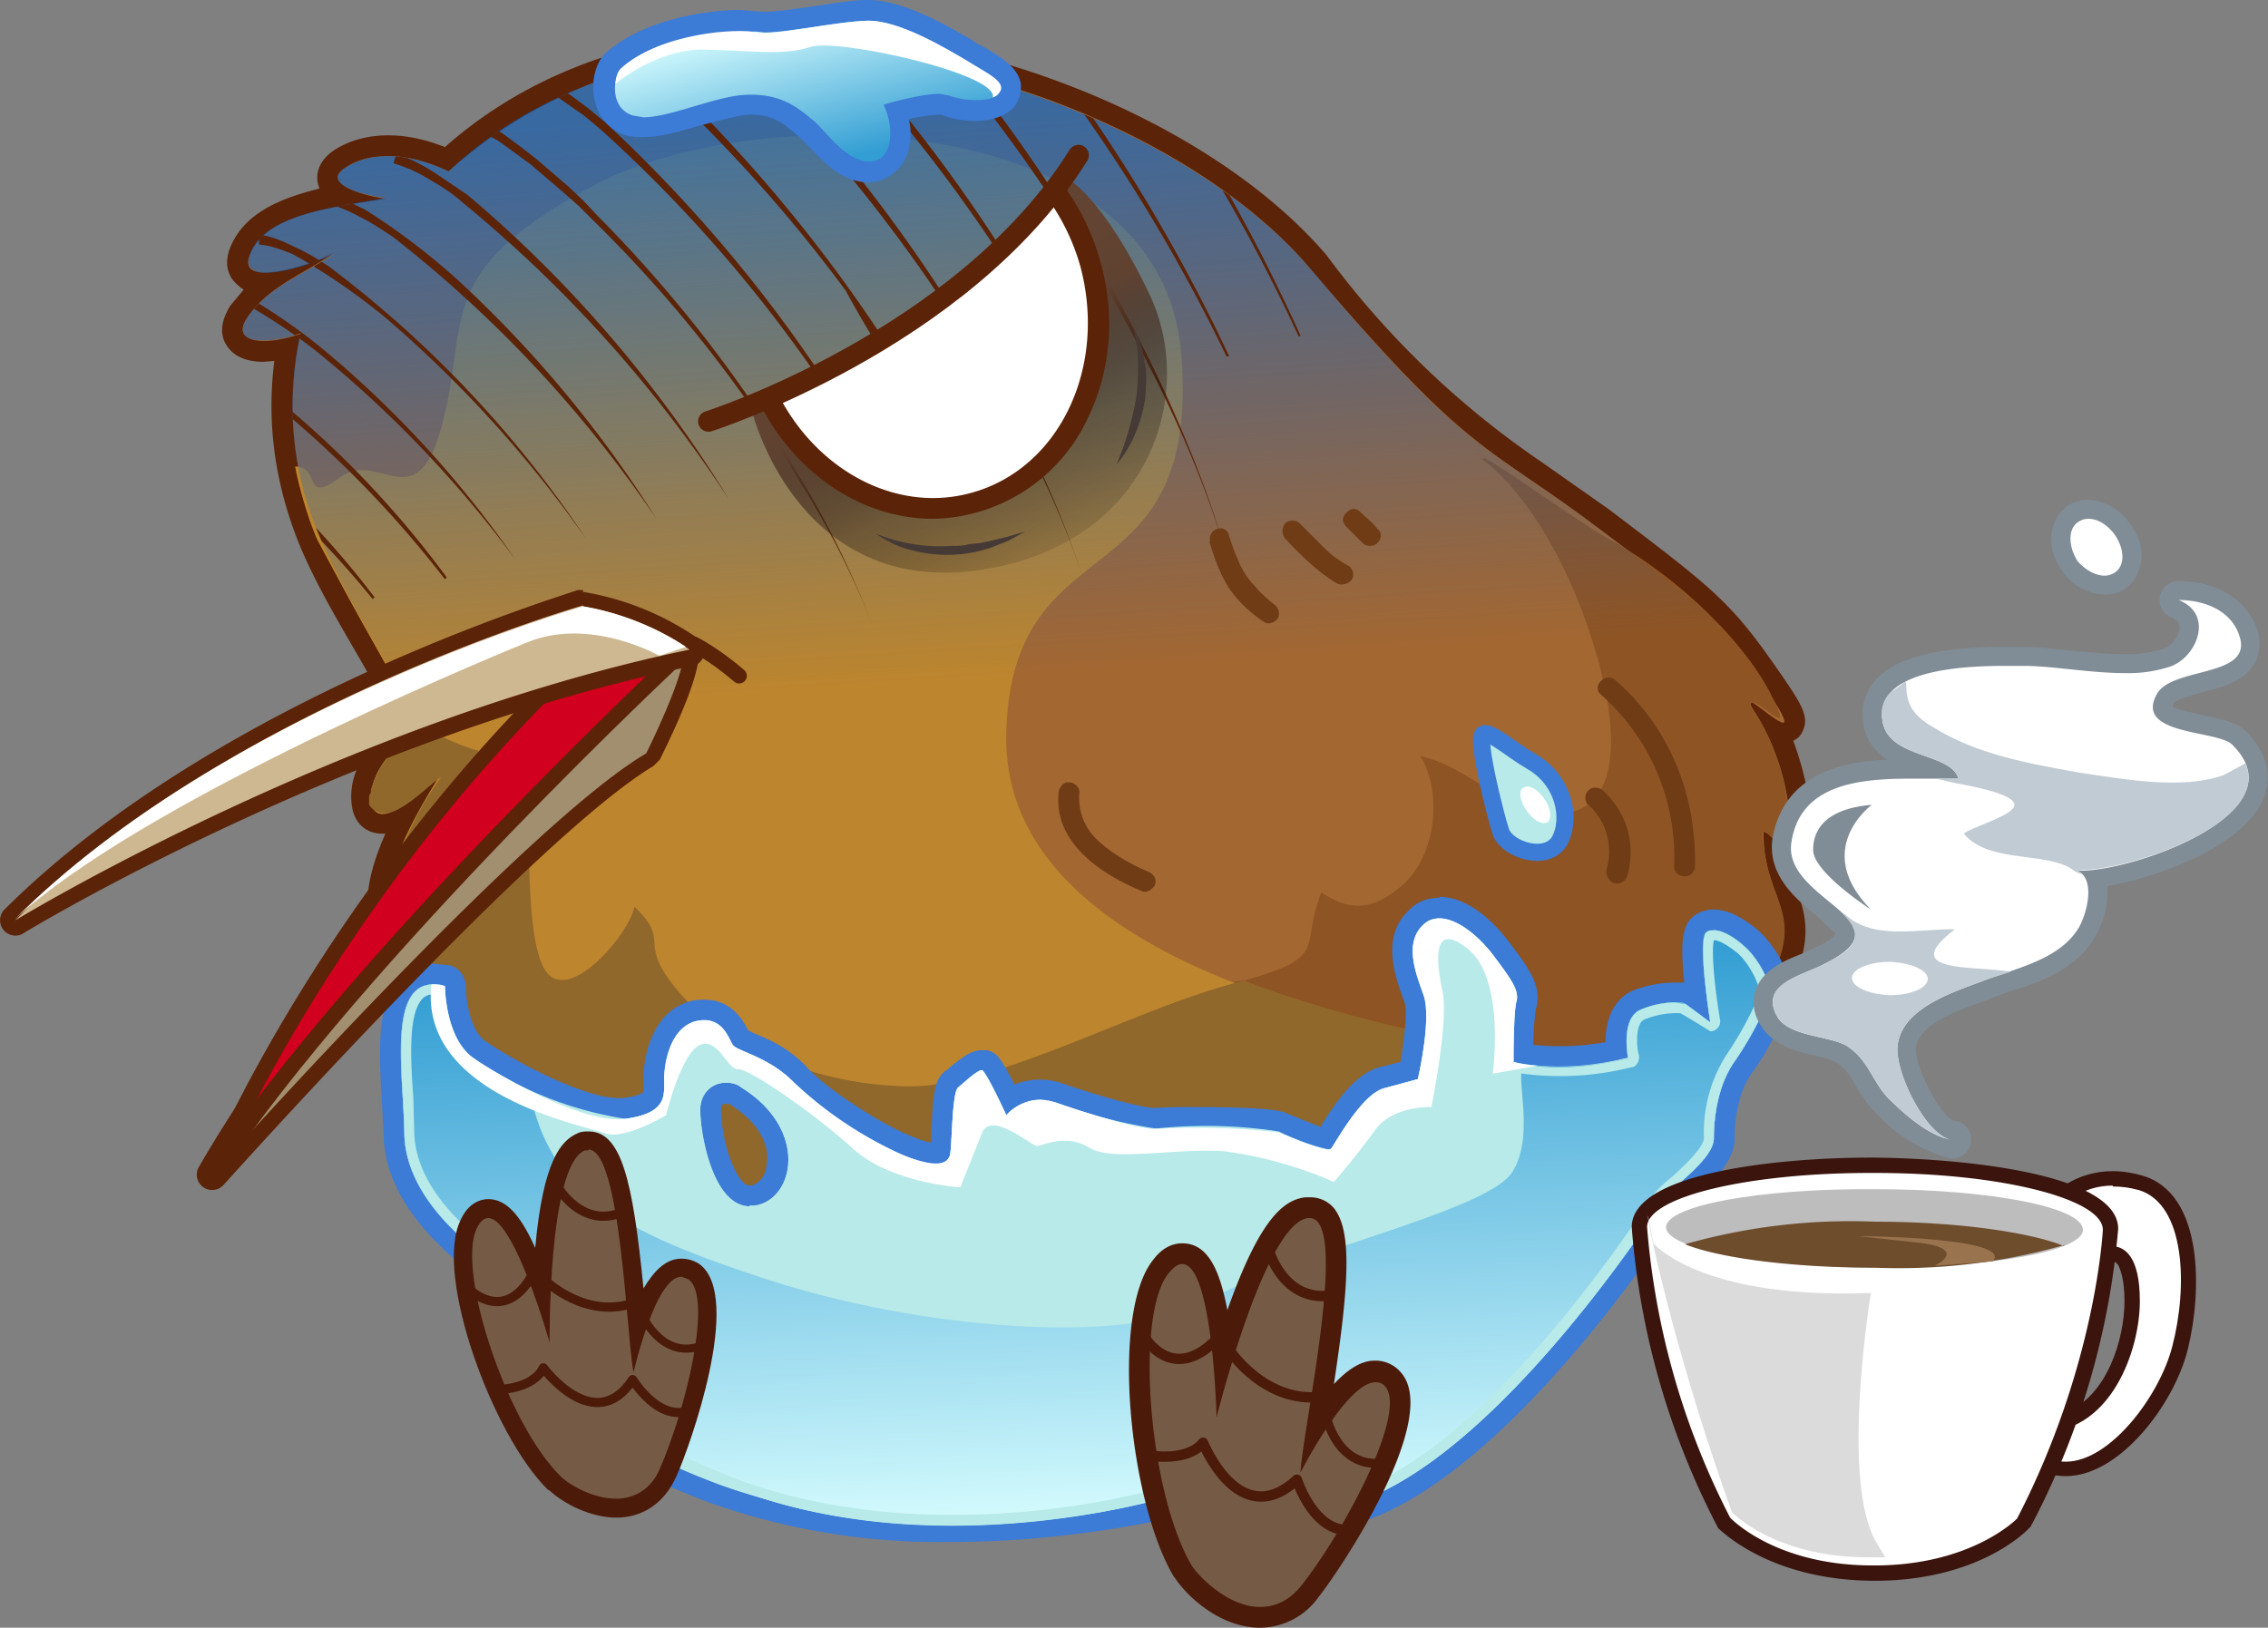 <svg xmlns="http://www.w3.org/2000/svg" xmlns:xlink="http://www.w3.org/1999/xlink" id="Layer_2" data-name="Layer 2" viewBox="0 0 251.3 180.4"><rect x="0" y="0" width="251.3" height="180.4" fill="#808080" stroke="none"/><defs><linearGradient id="linear-gradient" x1="120.3" x2="117.8" y1="-17.5" y2="46.7" gradientTransform="rotate(-6 382.7 97.1)" gradientUnits="userSpaceOnUse"><stop offset="0" stop-color="#0a6ad1" stop-opacity=".7"/><stop offset="1" stop-color="#005fdb" stop-opacity="0"/><stop offset="1" stop-color="#002e99" stop-opacity="0"/></linearGradient><linearGradient id="linear-gradient-2" x1="122" x2="133.6" y1="-34.9" y2="25" gradientTransform="rotate(-16 319.5 86)" gradientUnits="userSpaceOnUse"><stop offset=".2" stop-color="#634433"/><stop offset=".3" stop-color="#604231"/><stop offset=".5" stop-color="#2c1e16" stop-opacity=".4"/><stop offset=".7" stop-color="#0c0806" stop-opacity=".1"/><stop offset=".7" stop-opacity="0"/></linearGradient><linearGradient id="linear-gradient-3" x1="105.6" x2="105.6" y1="-53.9" y2="-35.7" gradientTransform="rotate(-15 303.2 44.7)" gradientUnits="userSpaceOnUse"><stop offset="0" stop-color="#dbffff"/><stop offset="1" stop-color="#339ed3"/></linearGradient><linearGradient xlink:href="#linear-gradient-3" id="linear-gradient-4" x1="129" x2="129" y1="167.9" y2="103.9" gradientTransform="rotate(-2 214.6 345.3)"/><clipPath id="clippath"><path d="M49.7 19c-4.4-2.1-8.7-2.3-11.6-.3-2.8 2 3.9 3.3 4.7 3.2-4.6 1-13 1.5-15 6-2.1 4.7 8.3 1 9.5 0-3.2 2.4-7.5 3.7-9.9 7.3-2.3 3.6 4 2.6 5.9 1.7-1.8 8-.9 15.8 2.3 23s7.2 13.2 10.8 20c-2 2.6-5.7 5.6-5.1 9.1.5 3.6 6.3-2 7.5-3-2.5 4-5.6 9.4-5.8 14-.2 4.6 2.4 2.4 4.3.8.8-2.7 2.4-4.1 3.2-7.3-.6 16.3-6.2 8.2-3.7 29 2.5 21 45.1 36.2 66.7 37.6 21.5 1.5 64.2-19 72.5-33.3 8.3-14.5 4.8-8.5 9.6-17.2 4.9-8.6-.1-9.4-.3-17.4 1-.2 2.8 4 3 .2s-1.7-10.7-4.2-14c-2.2-3.5 7.5 6.6 1.8-1.7-5.6-8.2-6.7-9.1-19.1-18.4-12.4-9.3-14-7.6-31.6-28.5C127.5 9 77-6.6 49.7 19Z" class="cls-16"/></clipPath><clipPath id="clippath-1"><path d="M83 45s26.2-12 35.3-26c0 0 13.8 26.3-3.2 36-17 9.8-29.3-3.8-32-10Z" class="cls-16"/></clipPath><style>.cls-1{fill:#5b2307}.cls-3{fill:#453a35}.cls-4{fill:#fff}.cls-10,.cls-11{stroke-linecap:round;stroke-linejoin:round}.cls-10,.cls-11,.cls-16{fill:none}.cls-19{fill:#c1cbd3}.cls-20{fill:#3c7bd6}.cls-21{fill:#808d96}.cls-10,.cls-11{stroke-width:1.022px;stroke:#4c1a09}.cls-11{stroke-width:1.148px}.cls-25{fill:#3a140d}.cls-26{fill:#b7eae8}.cls-27{fill:#4c1a09}.cls-32{fill:#703c16}.cls-33{fill:#755b46}</style></defs><g id="Layer_1-2" data-name="Layer 1"><path fill="#a36731" d="m115.7 161.4-2.3-.1C91 159.8 48.2 144 45.7 122.7c-1.5-12.2-.2-14.9 1.3-18 .5-1 1-2 1.4-3.5 0 .2-.2.4-.4.5-1.4 1.2-2.6 2.2-3.9 2.2a2 2 0 0 1-1.4-.6c-.7-.7-1-1.7-.8-3.4.1-3 1.4-6.3 3-9.4-.9.5-1.7.8-2.5.8-1.2 0-2-.8-2.3-2-.5-3.5 2-6.3 4.1-8.6l.8-.9c-1.2-2.3-2.6-4.6-3.9-6.8-2.2-4-4.6-8-6.6-12.6a38 38 0 0 1-2.7-21.8l-2.6.3c-1.6 0-2.7-.5-3.2-1.4-.4-.8-.3-1.8.5-3s1.9-2.2 3-3.1h-.1c-1.3 0-2.2-.4-2.7-1.1-.5-.8-.5-1.7 0-2.8 1.7-3.7 6.5-5 11-5.8-.7-.4-1.1-.9-1.3-1.5-.2-.5-.3-1.5 1-2.4 1.6-1 3.5-1.6 5.6-1.6 2 0 4.3.5 6.5 1.4A54.2 54.2 0 0 1 86.8 4.5C109 4.5 134 14.8 146 29c13.4 15.8 17.4 18.5 24 23 2 1.5 4.4 3 7.4 5.3 12.3 9.2 13.6 10.2 19.4 18.7 2 3 2.2 3.7 1.8 4.4-.2.5-.6.7-1.1.7l-.7-.1c1.7 3.6 2.8 8.3 2.6 11.4 0 .7-.2 2.7-1.7 2.7-.4 0-.8-.2-1-.4.2 1.5.6 2.6 1 3.7 1.1 3.1 2.1 5.8-1.2 11.7l-3 5.4-6.6 11.7c-8.4 14.7-49 34-71.3 34Z"/><path d="M86.8 5.6c23.1 0 47.3 11 58.4 24.2C163 50.7 164.4 49 176.8 58.3c12.4 9.3 13.5 10.2 19.1 18.4 1.8 2.6 2 3.4 1.7 3.4-.7 0-3.3-2.4-3.8-2.4l.3.7a26 26 0 0 1 4.3 14c-.1 1.2-.3 1.6-.6 1.6-.7 0-1.7-1.8-2.4-1.8 0 8 5 8.8.2 17.4-4.8 8.7-1.3 2.7-9.6 17.2-8 13.9-48.2 33.4-70.3 33.4h-2.2c-21.6-1.5-64.2-16.7-66.7-37.6-2.5-21 3.1-12.8 3.7-29-.8 3-2.4 4.5-3.2 7.2-1 1-2.3 2-3.2 2-.7 0-1.2-.8-1-2.8.1-4.6 3.2-10 5.7-14-.9.8-4.5 4.2-6.4 4.2-.6 0-1-.3-1.1-1.2-.6-3.5 3-6.5 5-9-3.5-6.9-7.6-12.7-10.7-20-3.2-7.3-4-15.1-2.3-23-.8.3-2.6.8-4 .8-1.8 0-3.2-.7-1.9-2.6 2.4-3.6 6.7-5 9.9-7.4-.9.7-5.3 2.4-8 2.4-1.4 0-2.3-.5-1.5-2.2 2-4.6 10.4-5.1 15-6-1.1 0-7.4-1.4-4.7-3.3 1.4-1 3-1.4 5-1.4s4.3.6 6.6 1.7a53 53 0 0 1 37-13.4m0-2.3c-14.9 0-27.8 4.5-37.4 13C47 15.4 45 15 43 15c-2.3 0-4.5.6-6.2 1.8-2 1.5-1.7 3.2-1.5 3.8l.1.3c-4 1-8 2.5-9.7 6.1-.9 1.9-.5 3.1 0 3.9.3.4.7.8 1.3 1.2l-1.5 1.8c-1.2 2-1 3.3-.5 4.2.5.9 1.6 2 4.2 2l1.2-.1c-.9 7 .1 14 3 20.9 2 4.6 4.5 8.7 6.8 12.7l3.4 6-.2.4c-2.3 2.4-5 5.4-4.4 9.4.3 1.9 1.6 3 3.4 3h.3c-1.1 2.5-1.9 5-2 7.5 0 1.2 0 3 1.1 4.2.6.6 1.4 1 2.3 1 .6 0 1.1-.2 1.6-.4-1.4 3-2.6 6.1-1.2 18.1 1.6 12.8 15.8 22.3 27.5 28a123 123 0 0 0 43.7 11.7c22.5 0 63.7-19.7 72.3-34.6l6.6-11.7 3-5.4c3.6-6.4 2.5-9.4 1.3-12.7l-.6-1.8c1-.2 2.2-1 2.4-3.8.1-2.9-.7-6.9-2-10.4.4-.2.8-.5 1-1 .8-1.5 0-2.9-1.9-5.7-5.9-8.6-7.2-9.6-19.6-19l-7.4-5.2A98.1 98.1 0 0 1 147 28.3c-12.3-14.4-37.6-25-60.2-25Z" class="cls-1"/><path fill="#8e5424" d="M186 126.8c8.3-14.5 4.8-8.5 9.6-17.2 4.9-8.6-.1-9.4-.3-17.4 1-.2 2.9 4 3 .2.2-3.9-1.6-10.7-4.3-14-.4-2.5 5.4 4.7 2.3-1.3-3-6-10.3-13-17.4-17-3.5-1.9-10.5-7-13.8-9-3.2-1.9.5.1-1-.3 8 6 13.2 20.3 14.2 28.3S176.6 91 171 90c-5.5-1-8.4-5-13.6-6.2 2.6 4.5 1.5 11.2-2 14.3-3.5 3-6 2.8-9 .8-2.4 6.2.9 7.1-8.3 9.7a168 168 0 0 1-39.1 2c-10-.5-20.9-5.1-25.1-10.7s-.7-5.3-4.7-9.3c-.6 3-7.1 10.6-9.7 7.3-2.6-3.3-.6-6.7-1.2-10.2-.8 1-5.9 4.8-6.5 2.5s1-4.7 1.3-7c-2.4-.8-4.7-1.9-7-2.9-2 2.3-5.5 5.4-4.9 8.7.7 3.7 6.3-2 7.6-3-2.5 4-5.6 9.4-5.8 14-.2 4.6 2.4 2.4 4.3.8.8-2.7 2.4-4.1 3.2-7.3-.6 16.3-6.2 8.2-3.7 29 2.5 21 45.1 36.2 66.7 37.6 21.5 1.5 64.2-19 72.5-33.3Z"/><path fill="#bd852d" d="M167.5 116.3c-19-2.4-56.5-10.8-56-34.9.5-24 21.5-14.2 19.4-42-2.1-27.8-47.3-28.4-65-18.9C48 30 52 35.3 49.1 46.6c-2.8 11.4-7.1 3.1-11.4 6.3-4.2 3.1-2.1-1.2-5-1.2.4 2.3 1.6 6.3 2.5 8.2a695 695 0 0 0 11.1 20c-2 2.6-5.7 5.6-5.1 9.1.5 3.6 6.3-2 7.5-3-2.5 4-5.6 9.4-5.8 14s2.4 2.4 4.3.8c.7-2.7 2.5-4 3-7.2 1.2 16.6-8.2 7.3-3.1 29 5 21.7 41.3 38.7 68.6 36.8 22.8-1.7 56.2-11.7 70.2-34.5-5-5.2-10.6-7.6-18.5-8.6Z"/><path fill="#91682c" d="m118.4 159.6 2.7-.1 1.4-.1 2.5-.2 1.4-.1 2.5-.4 1.2-.1 3.3-.6h.4l3.5-.9 1-.2 2.5-.7 1.1-.4a63.6 63.6 0 0 0 5.6-2l1-.4 2.6-1.1.4-.2 3-1.5.6-.3 2.2-1.2.9-.4a116.6 116.6 0 0 0 7.4-4.7l.4-.2 2.4-1.7.4-.3 1.8-1.4.7-.6a164.2 164.2 0 0 0 3.5-2.8l.7-.6 1.3-1.1.5-.5 1.7-1.6.5-.4 1-1 .7-.7.8-.8.6-.7.7-.6.6-.7.5-.6.6-.6.1-.2c.7-.6 1-1.3 1.8-1.9a34.8 34.8 0 0 0-19.8-8.8c-8.7-1.3-20.2-4-29.2-7.5-11.3 2.6-27.3 11.9-37.4 11.7-10.9-.2-20.7-5-25.4-10.6s-.6-5.3-4.8-9.3c-.6 3-7 10.6-9.7 7.3-2.6-3.3-1.7-16.6-2.3-20.1-.8 1-5.9 4.8-6.5 2.5-.6-2.4 1.1-4.7 1.2-7-2-.5-5-2-6.5-2.7-1-.5-.2-.2-.3-.2l-.3.2-.1.2-.3.3-.3.3-.2.2-.3.4-.2.1-.3.4-.2.2-.4.5-.1.2-.4.5H43l-1 1.5v.1l-.3.6-.1.2a10.3 10.3 0 0 0-.5 1.3v.3l-.2.4v1c2 2.9 6-1.8 8-3.1A32 32 0 0 0 43 100c-.2 4.6 2.4 2.4 4.3.8.8-2.7 2.4-4 3.2-7.2-.4 14.8-6.2 10.2-3.7 29 2.6 18.8 44.7 40 66.4 36.2.6-.1 3 1.5 4 .8.3-.3.9 0 1.2 0Z"/><path fill="url(#linear-gradient)" d="M49.7 19c-4.4-2.1-8.7-2.3-11.6-.3-2.8 2 3.9 3.3 4.7 3.2-4.6 1-13 1.5-15 6-2.1 4.7 8.3 1 9.5 0-3.2 2.4-7.5 3.7-9.9 7.3-2.3 3.6 4 2.6 5.9 1.7-1.8 8-.9 15.8 2.3 23s7.2 13.2 10.8 20c-2 2.6-5.7 5.6-5.1 9.1.5 3.6 6.3-2 7.5-3-2.5 4-5.6 9.4-5.8 14-.2 4.6 2.4 2.4 4.3.8.8-2.7 2.4-4.1 3.2-7.3-.6 16.3-6.2 8.2-3.7 29 2.5 21 45.1 36.2 66.7 37.6 21.5 1.5 64.2-19 72.5-33.3 8.3-14.5 4.8-8.5 9.6-17.2 4.9-8.6-.1-9.4-.3-17.4 1-.2 2.8 4 3 .2s-1.7-10.7-4.2-14c-2.2-3.5 7.5 6.6 1.8-1.7-5.6-8.2-6.7-9.1-19.1-18.4-12.4-9.3-14-7.6-31.6-28.5C127.5 9 77-6.6 49.7 19Z"/><g fill="none" clip-path="url(#clippath)"><path d="M5.7 39.6c1.4-.5 2.8-.2 4 .1 1.3.4 2.5 1 3.6 1.5 2.3 1.1 4.5 2.5 6.5 4a99.2 99.2 0 0 1 21.7 21 87 87 0 0 0-.2.2 112.5 112.5 0 0 0-22-20.6 49.7 49.7 0 0 0-9.8-5.2 5.8 5.8 0 0 0-3.4 0l-.4-1ZM13.4 35a8 8 0 0 1 4 .7 57.4 57.4 0 0 1 10.1 6A108 108 0 0 1 49.5 64a90 90 0 0 1-.2.2 119.5 119.5 0 0 0-22-21.9 56.6 56.6 0 0 0-10-5.8 7.2 7.2 0 0 0-3.6-.4l-.2-1ZM21 30.6c1.5 0 2.9.4 4.1 1a64.5 64.5 0 0 1 10.2 6.7A115.9 115.9 0 0 1 57.1 62a126 126 0 0 0-22.2-23.2 63.7 63.7 0 0 0-10.1-6.4 9 9 0 0 0-3.7-.8v-1ZM28.7 26c1.5.2 2.8.8 4 1.4 1.4.6 2.6 1.4 3.7 2.1A123 123 0 0 1 65 59.8a131.6 131.6 0 0 0-22.3-24.6 70.3 70.3 0 0 0-10.2-7c-1.2-.5-2.5-1-3.8-1.1v-1ZM36.3 21.6c1.5.3 2.8 1 4.1 1.6a75.4 75.4 0 0 1 10.4 7.9 130.5 130.5 0 0 1 22 26.5 137.5 137.5 0 0 0-29.2-31.3c-1.2-.8-2.4-1.6-3.6-2.2-1.3-.7-2.6-1.3-3.9-1.5l.2-1ZM43.9 17.1c1.5.4 2.9 1.2 4.2 2l3.7 2.5a139 139 0 0 1 29 33.8 144.6 144.6 0 0 0-29.6-33c-1.1-1-2.4-1.8-3.6-2.5a16 16 0 0 0-4-1.8l.3-1ZM51.5 12.6l2.2 1 2 1.2 1.9 1.4 1.8 1.4 3.5 3 1.7 1.6 1.6 1.7A149.8 149.8 0 0 1 88.7 53a106 106 0 0 1 8.1 16.6c-2.2-5.7-5-11.2-8.3-16.4a146 146 0 0 0-22.8-28.8l-1.6-1.6-1.7-1.5-3.5-3-1.9-1.4-1.8-1.3-2-1.1-2-1 .3-.9ZM59.1 8.1l2.2 1.2 2 1.3 2 1.5 1.8 1.5a158.4 158.4 0 0 1 29.6 37.2 108 108 0 0 1-.3.1 155.4 155.4 0 0 0-29.9-36.6l-1.8-1.5-2-1.4c-.6-.4-1.2-.9-2-1.3l-2-1 .4-1ZM66.7 3.7c3 1.5 5.5 3.7 8 5.8a166.7 166.7 0 0 1 29.8 39 110.2 110.2 0 0 1-10.8-16.3 166.1 166.1 0 0 0-19.5-22 42 42 0 0 0-8-5.6l.5-1ZM74.3-.8c6 3.6 10.6 8.6 15.2 13.6a171.6 171.6 0 0 1 23 33.5c3 6 5.8 12.2 7.8 18.7-2-6.5-4.9-12.6-8-18.6a171.8 171.8 0 0 0-23.4-33c-4.5-5-9.4-10-15-13.4l.4-.8ZM81.9-5.3A77 77 0 0 1 97.2 9a175.4 175.4 0 0 1 23.1 35 114.2 114.2 0 0 0-.2.1A177.4 177.4 0 0 0 96.6 9.5a76.4 76.4 0 0 0-15.2-14l.5-1ZM89.5-9.8c3 2 5.7 4.6 8.2 7.1l3.7 4 3.6 4a181 181 0 0 1 23.3 36.5c3 6.4 5.8 13.2 7.7 20.1-2-7-4.8-13.6-8-20a182.8 182.8 0 0 0-23.6-36l-3.6-4-3.7-4C94.6-4.6 92-7 89-9l.6-.8ZM97-14.3c1.6 1.2 3 2.3 4.4 3.6 1.4 1.2 2.7 2.6 4 4l3.8 4 3.5 4.4a189 189 0 0 1 23.5 37.8 118.4 118.4 0 0 1-.3 0 188 188 0 0 0-23.8-37.4L108.6-2c-1.3-1.4-2.5-2.8-3.8-4-1.3-1.4-2.6-2.7-4-3.9-1.4-1.3-2.8-2.4-4.3-3.5l.6-.8ZM104.7-18.8c1.5 1.3 3 2.4 4.3 3.8 1.5 1.3 2.8 2.7 4 4.1l3.9 4.3 3.6 4.5a196.2 196.2 0 0 1 23.6 39.3 120.3 120.3 0 0 0-.2.1 193 193 0 0 0-24-39L116.3-6c-1.3-1.5-2.5-3-3.9-4.3l-4-4-4.3-3.7.6-.8ZM112.2-23.3c6.2 5.1 11.3 11.2 16 17.5A202.5 202.5 0 0 1 152 34.9a122.2 122.2 0 0 0-.2.1 198 198 0 0 0-24.1-40.4c-4.8-6.2-10-12.2-16-17l.5-.9Z" class="cls-1"/></g><path fill="url(#linear-gradient-2)" d="M83.3 45.5s4.8 20 24.3 17.8c19.6-2.3 25.1-19.4 19.8-30.6S118 19.6 118 19.6s-6.3 12.6-34.7 26Z"/><path d="M97.2 59.2a18.7 18.7 0 0 0 8.2 1.3c.7 0 1.4 0 2-.2l1.1-.1 1-.2 2.1-.5 2-.6-1.8 1-2 .8a15.2 15.2 0 0 1-8.7.3c-1.4-.3-2.8-1-4-1.8ZM123.7 51.5a32.6 32.6 0 0 0 2.2-7.5c.2-1.3.2-2.6.2-3.9 0-1.3-.3-2.6-.6-4 .6 1.3 1.2 2.5 1.3 4 .2.6.2 1.3.2 2l-.1 2c-.4 2.7-1.5 5.4-3.2 7.4Z" class="cls-3"/><g fill="none" clip-path="url(#clippath-1)"><path d="M103.4 56.3c-9 0-17.2-6.8-20-16.7a23.6 23.6 0 0 1 1.3-16.5 18.2 18.2 0 0 1 16.1-10.6c9 0 17.2 6.9 20 16.7a23.6 23.6 0 0 1-1.3 16.5 18.2 18.2 0 0 1-16 10.6Z" class="cls-4"/><path d="M100.8 13.7c8.3 0 16.2 6.3 18.9 15.8 3 11.2-2.3 22.4-12 25.1a16 16 0 0 1-4.3.6c-8.3 0-16.2-6.4-18.9-15.9-3-11.1 2.3-22.4 12-25a16 16 0 0 1 4.3-.6m0-2.3c-1.7 0-3.3.2-5 .6-10.8 3-17 15.6-13.5 28 3 10.3 11.6 17.5 21.1 17.5a19.3 19.3 0 0 0 17.2-11.3c2.5-5.2 3-11.4 1.3-17.3-2.9-10.3-11.6-17.5-21.1-17.5Z" class="cls-1"/><path d="M87 22.8c-2.8 4.4-2.1 9.8 1.4 12 3.6 2.3 8.8.5 11.6-4 2.7-4.4 2.1-9.8-1.5-12-3.5-2.3-8.7-.5-11.5 4Z" class="cls-4"/></g><path fill="url(#linear-gradient-3)" d="M96.3 19c-2.4 0-4.3-2-5.7-3.5l-1.1-1.1-.4-.4a8 8 0 0 0-5.8-2.4h-.2c-1.6 0-3.7.6-5.7 1.2-2.3.7-4.4 1.3-6.1 1.3-.6 0-1 0-1.5-.2a3.9 3.9 0 0 1-2.7-3c-.3-1.6.1-3.5 1-4.2 4-3.5 10.9-4.4 14-4.4l2 .1h.6c1.2 0 3.4-.2 5.5-.6a61.6 61.6 0 0 1 6-.7c3.7 0 8.5 2.9 11 4.4l1.3.7c1.8 1 3.3 2 3.5 3.2.1.4.1 1-.4 1.6-.6.8-1.8 1.3-3.4 1.3-1.1 0-2.4-.3-3.4-.7h-.7c-1.3 0-3.4.4-4.6.7.4 1.7.5 3.7-.3 5a3.2 3.2 0 0 1-3 1.7Z"/><path d="M96.2 2.3c3.6 0 8.7 3.2 10.9 4.4 2.2 1.4 4.5 2.4 3.6 3.6-.4.6-1.4.8-2.5.8a9 9 0 0 1-3-.5l-1.1-.2c-2.2 0-6.2 1.2-6.2 1.2 1.2 2.5 1.1 6.1-1.4 6.3h-.2c-2.5 0-4.7-3.2-6-4.4-1.5-1.2-3.3-3-7-3H83c-3.4 0-8.6 2.5-11.7 2.5l-1.2-.2c-2.7-.9-2.1-4.5-1.2-5.3 3.5-3.1 10-4 13.2-4h1.7l.9.1c2.6 0 8.2-1.2 11.3-1.3h.2m0-2.3H96c-1.6 0-3.8.4-5.9.7-2 .3-4.2.6-5.3.6h-.4L82 1.1c-3.5 0-10.6 1-14.8 4.7-1.2 1-1.8 3.4-1.3 5.3a5 5 0 0 0 3.5 3.9 6 6 0 0 0 1.8.2c1.9 0 4-.6 6.4-1.3 2-.5 4-1.1 5.4-1.2h.2c2.5 0 3.8 1.1 5 2.2l.4.3 1 1c1.6 1.7 3.7 4 6.6 4h.3c1.5-.1 2.8-1 3.6-2.2.8-1.4 1-3.2.6-4.8a17.3 17.3 0 0 1 3.6-.5c1.1.5 2.6.7 3.8.7 2.5 0 3.8-1 4.4-1.7.5-.8.7-1.7.6-2.5-.4-1.8-2.1-2.8-4.1-4l-.8-.4-.4-.3C105.2 3 100.2 0 96.2 0Z" class="cls-20"/><path d="M78.2 5.5c5 .1 8.6.7 11.6-.3s20.9 3 20.2 5.6c.3-.1.6-.3.7-.5 1-1.2-1.4-2.2-3.6-3.6-2.2-1.3-7.5-4.5-11-4.4-3.7.1-10.5 1.7-12.3 1.3-2-.5-10.6 0-15 4-.3.2-.6 1-.6 1.7 1-.9 5.4-4 10-3.8Z" class="cls-4"/><path d="M138 170.2c-5.2 0-7.6-1.9-8.6-3-2.8.5-12.5 2.6-24 2.6-10 0-18.7-1.4-26.2-4.3-17.8-6.6-21.1-14-23-17.9-.4-1-.8-1.9-1.2-2.2-2.2-1.7-3-4-3.4-5.7l-.4-1-.2-.2c-4.8-4.1-7.3-8.5-7.4-13l-.1-3.7c-.3-5-.6-10.3 1.6-12.7.8-.8 1.8-1.2 3-1.2l1.5.2c.5.2.9.6.9 1.2 0 1.4.4 5.6 2.6 7a39.5 39.5 0 0 0 16 6.6c3.4-.5 3.4-1.4 3.3-2.9 0-1.8.6-6.8 4.3-7.9a5 5 0 0 1 1.4-.2c2.4 0 3.4 2 3.9 3v.2l1 .4c1.5.6 3.8 1.6 5.8 3.7 2.4 2.7 8.3 6.4 11.6 7.8a9 9 0 0 0 3.2.8h.6l.1-2.4c.2-4.1.4-5.3 1.3-5.9l.7-.6c1.1-.9 1.8-1.4 2.5-1.4h.4c.4.2.8.3 2.7 4.3a6.3 6.3 0 0 1 5.5-.7A55 55 0 0 0 128 124c1-.2 3.8-.2 4.6-.2 3.1 0 8.5.1 9.6.6 2.2 1 3.9 1.6 4.6 1.8l.1-.2c1.8-2.9 4-6 6.2-6.5l3-.9c.6-2.5 1.1-6.5.6-8-1-2.8-2.5-6.5.2-9 .7-.6 1.6-1 2.6-1 3.1 0 6 3.4 6.8 4.5 2.1 2.9 3.4 4.4 2.8 6.3-.2.7-.3 3.3-.3 5.4.8.1 2.2.3 4 .3 2.1 0 4.2-.3 6.3-.7-.1-1.7 0-4.6 2.3-5.6 1.9-.8 3.6-.8 4.2-.8 1.2 0 1.7.2 1.8.3l.5.4c-1-7.5.1-8.1.6-8.4.4-.2.9-.3 1.4-.3 1.2 0 2.6.6 4.2 2 1.4 1.3 3.4 4.3 3 6.2-.2 1.7-2.2 5.6-3.9 8a13.8 13.8 0 0 0-2.1 7.9c0 2.1-2.4 4.3-4.3 6-.7.6-1.5 1.3-1.6 1.6-.2.2-17.3 27-33.4 33.4-5.3 2-10 3.1-13.8 3.1Zm-57.6-49c-.4 0-.9.1-1.2.4-.3.4-.5 1-.5 1.7.1 2.7 1.5 9.2 4.4 9.2h.3c1.3-.2 2.4-1.3 2.7-3 .5-2.2-.5-5.5-4.6-8a2 2 0 0 0-1-.4Z" class="cls-26"/><path d="M159.5 101.8c2 0 4.3 1.9 5.9 4 2 2.8 3 4 2.6 5.3-.4 1.3-.3 6.6-.3 6.6s2 .5 5 .5a31 31 0 0 0 7.7-1s-.9-4.4 1.4-5.3c1.4-.6 2.8-.8 3.8-.8.6 0 1 0 1.2.2l2.7 2s-1.5-9.4-.4-10l.8-.2c1 0 2.3.8 3.4 1.8 1.4 1.2 3 3.9 2.7 5.2-.1 1.3-2 4.8-3.7 7.4-1.9 2.5-2.4 6.2-2.4 8.6s-5 5.6-5.7 7c-.8 1.3-17.4 26.9-32.8 33-5.8 2.2-10.2 3-13.4 3-5.3 0-7.5-2.1-8.2-3.3 0 0-10.8 2.8-24.5 2.8-8.1 0-17.3-1-25.7-4.1-22.7-8.5-21.1-17.8-24-20-2.7-2.2-2.9-6-3.6-6.6-.8-.7-7.1-5.7-7.2-12.4-.1-6.3-1.9-16.4 3.2-16.4.4 0 .9 0 1.3.2 0 0 0 5.8 3.2 8a40.5 40.5 0 0 0 16.8 6.7c4.4-.6 4.3-2.4 4.3-4s.5-6 3.4-6.8a4 4 0 0 1 1.1-.1c2.1 0 2.7 2.1 3 2.7.5.7 4.1 1.3 6.8 4.2 2.7 3 8.9 6.7 12.1 8 1.5.7 2.7 1 3.6 1 1 0 1.6-.4 1.7-1.2.2-1.4.2-6.9.9-7.3.6-.5 2-1.9 2.6-1.9.5.2 2.7 5 2.7 5s1.4-1.7 3.8-1.7l1.7.3a56.3 56.3 0 0 0 11.2 2.9l4.4-.1c3.7 0 8.3.1 9 .5 1.1.4 4.5 2 5.6 2l.3-.2c.4-.5 3.4-6 6-6.7l3.6-1s1.6-6.8.7-9.4c-1-2.5-2.2-5.8-.1-7.7.5-.5 1.1-.7 1.8-.7m-76.4 31.9h.5c4.4-.7 6.1-8.5-1.5-13.2-.5-.4-1.1-.5-1.7-.5-1.5 0-3 1.2-2.8 3.3 0 2.8 1.5 10.4 5.5 10.4m76.4-34.2v2.3-2.3c-1.3 0-2.4.4-3.3 1.3-3.3 3-1.6 7.5-.6 10.2.4 1 0 4-.4 6.7l-2.4.6c-2.5.7-4.6 3.5-6.5 6.6l-3.7-1.5c-.4-.2-1.5-.7-10-.7a59 59 0 0 0-4.7.1c-1.2 0-5.8-1.2-10.1-2.7a7.6 7.6 0 0 0-5.4.1c-1.7-3.4-2.1-3.5-3-3.8h-.6c-1.2 0-2 .7-3.2 1.6l-.7.6c-1.4.9-1.5 2.6-1.7 6.7v1.3c-.5 0-1.3-.3-2.3-.7-3.2-1.3-9-5-11.3-7.4-2-2.3-4.6-3.4-6.1-4l-.6-.3c-.5-1-1.8-3.4-4.8-3.4-.5 0-1.1 0-1.7.2-4.3 1.2-5.2 6.5-5.1 9v1s-.4.5-2.3.7h-.5c-3.6 0-10.9-3.7-14.7-6.3-1.8-1.2-2.2-5-2.2-6.1 0-1-.7-2-1.7-2.3l-1.9-.2a5 5 0 0 0-3.7 1.6c-2.6 2.7-2.3 8.2-2 13.5l.2 3.6c0 4.9 2.7 9.5 7.7 13.9l.3.7a12 12 0 0 0 3.8 6.2l1 1.8c1.8 4 5.2 11.7 23.5 18.5a76 76 0 0 0 26.5 4.3c11.1 0 20.3-1.8 23.7-2.5 1.4 1.3 4 3 9 3 4 0 8.7-1.1 14.2-3.2 16.5-6.5 33.8-33.7 34-34l1.3-1.2c2.2-2 4.8-4.3 4.7-7 0-2.1.5-5.2 2-7.2a27 27 0 0 0 4.1-8.4c.4-2.4-1.8-5.8-3.5-7.3-1.8-1.5-3.4-2.3-5-2.3a4 4 0 0 0-1.8.5c-1.7 1-1.8 3.1-1.4 7.4v.2h-1c-1.5 0-3.2.3-4.7.9-2.2 1-3 3.3-3 5.7a28.6 28.6 0 0 1-8 .3c0-1.8.2-3.6.3-4 .7-2.5-.8-4.5-3-7.4-.9-1.2-4-5-7.7-5Zm-76.4 31.9c-1.5 0-3.1-4.7-3.2-8.2 0-.3 0-.6.2-.8l.3-.1.5.1c3.6 2.3 4.5 5 4 7-.1.8-.7 1.8-1.7 2h-.1Z" class="cls-20"/><path fill="url(#linear-gradient-4)" d="M189 103.3c-1 .6.5 10 .5 10l-2.7-2c-.4-.3-2.7-.4-5 .6s-1.4 5.4-1.4 5.4c-4.9 1.2-9 1-11.1.7s1.2 7.5-1.8 12c-3 4.4-25 9-33.5 14.1-8.7 5.2-32 3.2-48.7-2.2-16.7-5.4-24.5-9.8-26.6-21-2.5-1.3-4.9-2.7-6.2-3.6-3.2-2.2-3.2-8-3.2-8-6.6-1.8-4.6 9.5-4.5 16.2 0 6.7 6.4 11.7 7.2 12.4.7.7.9 4.4 3.7 6.6 2.8 2.2 3.3 12.1 26 20.6 22.7 8.5 48.1.7 48.1.7 1.1 1.8 6.2 6.2 21.6.2s32-31.6 32.8-33c.8-1.3 5.8-4.5 5.7-6.9 0-2.4.5-6 2.4-8.6 1.8-2.6 3.6-6.1 3.7-7.4.2-1.3-1.3-4-2.7-5.2-1.4-1.3-3-2.2-4.2-1.6Z"/><path d="M159.5 103c1.3 0 3.3 1.3 5 3.5 1.8 2.5 2.6 3.6 2.4 4.3-.4 1.4-.4 6-.4 7 0 .5.4 1 .9 1a32.2 32.2 0 0 0 13.3-.5c.6 0 1-.7.9-1.3-.3-1-.4-3.6.6-4a9.2 9.2 0 0 1 4-.7 89.9 89.9 0 0 1 3.3 2 1.1 1.1 0 0 0 1.1-1.2c-.6-3.5-1-7.6-.7-8.9.6 0 1.6.6 2.7 1.5 1.3 1.2 2.4 3.5 2.3 4.2-.1 1-1.7 4.2-3.6 7a16 16 0 0 0-2.5 9.2c0 1.1-2.3 3.2-3.5 4.3-1 .8-1.7 1.5-2.1 2-.2.3-16.8 26.5-32.2 32.5-5.1 2-9.5 3-13 3-5.3 0-6.9-2.2-7.2-2.7a1.1 1.1 0 0 0-1.3-.5 92 92 0 0 1-24 3.2c-8.6 0-16.5-1.3-23.4-3.8-17.2-6.5-21.3-13.7-23.6-17.6-.7-1.3-1.3-2.3-2.1-3a8.7 8.7 0 0 1-2.7-4.5c-.3-.9-.5-1.5-1-2l-.2-.2c-4.3-3.7-6.5-7.5-6.6-11.3l-.1-3.8c-.3-4.2-.6-9.3 1-11 .3-.3.7-.5 1.2-.5h.2c.2 2 .8 6.1 3.7 8 2.6 1.9 11.5 7 16.6 7h1c5-.7 5.3-3.1 5.2-5.3 0-1.5.5-5 2.7-5.6h.7c1 0 1.3.6 1.8 1.6l.3.6c.4.5 1 .8 2 1.2 1.3.5 3.3 1.4 4.9 3a45 45 0 0 0 12.5 8.4c1.6.7 3 1 4 1 1.6 0 2.6-.8 2.8-2l.2-2.6c0-1.3.2-3.5.4-4.2l.8-.6.7-.6 2 4a1.1 1.1 0 0 0 1.8.2s1.2-1.2 3-1.2c.4 0 .9 0 1.3.2a62.5 62.5 0 0 0 11.7 3 60.8 60.8 0 0 1 12.9.3c2 .8 4.8 2 6 2 .6 0 1-.3 1.2-.6l.5-.8c2-3.4 3.7-5.2 4.8-5.5l3.7-1c.4-.1.7-.5.8-.9.2-.7 1.7-7.2.6-10-1-2.9-1.8-5.2-.3-6.5.3-.3.6-.4 1-.4m-76.4 31.9h.6c2.3-.4 4.1-2.2 4.6-4.7.7-3-.5-7.4-5.6-10.6-.7-.4-1.5-.7-2.3-.7a4 4 0 0 0-2.8 1.2c-.8.9-1.2 2-1.2 3.3.1 3 1.6 11.5 6.7 11.5m76.4-33c-.7 0-1.3.2-1.8.7-2.1 2-.9 5.2 0 7.7 1 2.6-.6 9.4-.6 9.4l-3.7 1c-2.5.6-5.5 6.2-5.9 6.7l-.3.1a25 25 0 0 1-5.5-2 52.9 52.9 0 0 0-13.8-.3c-2 0-7.7-1.8-10.9-2.9l-1.7-.3a5.4 5.4 0 0 0-3.8 1.7s-2.2-4.8-2.7-5c-.5 0-2 1.4-2.6 1.9-.7.4-.7 5.9-.9 7.3-.1.8-.7 1.2-1.7 1.2-.9 0-2-.3-3.6-1a43.6 43.6 0 0 1-12-8c-2.8-2.9-6.4-3.5-6.8-4.2-.4-.6-1-2.7-3.1-2.7a4 4 0 0 0-1 .1c-3 .9-3.6 5.2-3.5 6.8 0 1.6.1 3.4-4.3 4h-.8c-4.6 0-13-4.6-16-6.7-3.2-2.2-3.2-8-3.2-8a5 5 0 0 0-1.3-.2c-5 0-3.3 10.1-3.2 16.4 0 6.7 6.4 11.7 7.2 12.4.7.7.9 4.4 3.7 6.6 2.8 2.2 3.3 12.1 26 20.6 8 3 16.3 4 23.8 4 13.7 0 24.3-3.3 24.3-3.3.7 1.2 3 3.3 8.2 3.3 3.2 0 7.6-.8 13.4-3 15.4-6.1 32-31.7 32.8-33 .8-1.4 5.8-4.6 5.7-7 0-2.4.5-6 2.4-8.6 1.8-2.6 3.6-6.1 3.7-7.4.2-1.3-1.3-4-2.7-5.2-1.1-1-2.4-1.8-3.4-1.8-.3 0-.6 0-.8.2-1.1.6.4 10 .4 10l-2.7-2-1.2-.2c-1 0-2.4.2-3.8.8-2.3 1-1.4 5.4-1.4 5.4-2.9.7-5.5 1-7.6 1-3.2 0-5.1-.6-5.1-.6s0-5.3.3-6.6c.4-1.3-.5-2.5-2.6-5.3-1.6-2.1-4-4-5.9-4Zm-76.4 31.9c-4 0-5.4-7.6-5.5-10.4-.1-2.1 1.3-3.3 2.8-3.3.6 0 1.2.1 1.7.5 7.6 4.7 5.9 12.5 1.5 13.1H83Z" class="cls-26"/><path d="M170.3 118.1c-1.6-.1-2.6-.4-2.6-.4s0-5.3.3-6.6c.4-1.3-.5-2.5-2.6-5.3-2.2-2.8-5.6-5.3-7.7-3.3-2.1 2-.9 5.2 0 7.7 1 2.6-.6 9.4-.6 9.4l-3.7 1c-2.5.6-5.5 6.2-5.9 6.7-.4.5-4.6-1.3-5.8-1.8a82 82 0 0 0-13.5-.4c-1.6.2-7.8-1.7-11.2-2.9s-5.5 1.4-5.5 1.4-2.2-4.8-2.7-5c-.4 0-2 1.4-2.6 1.9-.7.4-.7 5.9-.9 7.3-.2 1.5-2 1.5-5.3.2a43.6 43.6 0 0 1-12-8c-2.8-2.9-6.4-3.5-6.8-4.2-.5-.7-1.2-3.4-4.2-2.6-3 .9-3.5 5.2-3.4 6.8 0 1.6.1 3.4-4.3 4-4.5.6-13.6-4.5-16.8-6.7-3.2-2.2-3.2-8-3.2-8-.5-.2-1-.2-1.5-.2-1.4 12.3 16.9 15.6 19.2 16.5 2.2.8 6.8-2 6.8-2s1.7-7 3.8-7.8c2-.8 3 2.8 4.2 2.7 1.3 0 8.4 4.9 12.6 8.7 4.1 3.9 12 4.4 12 4.4l2.4-6c1-2.6 5.6 1.5 6.1 1.4.6 0 3.2-1.4 5.8.2 2.6 1.6 9.6 0 15 .4a45 45 0 0 1 12.1 3.4s2.6-3 4.6-5.8c2-2.7 6.2-2.5 6.2-2.5s2-9.8 1.2-13c-.7-3.3-1.1-7.8 3-4.4 4 3.5 2.6 13.7 2.6 13.7l5-.9Z" class="cls-4"/><path fill="#b7eae8" stroke="#3c7bd6" stroke-linecap="round" stroke-linejoin="round" stroke-width="1.9" d="M169.7 84.4c-2.1-1.2-4.8-3.6-5.4-3-.7.6 1.4 9 2 10.8.7 2 5.1 3.4 6.5 1 1.4-2.6.4-6.8-3.1-8.8Z"/><path d="M171.5 91.1c-.6.4-1.6-.2-2.3-1.2-.8-1.1-1-2.3-.4-2.6.6-.4 1.6.2 2.3 1.2.7 1 .9 2.2.4 2.6Z" class="cls-4"/><path d="M134 60c.5 1.7 1.1 3.4 2 4.9 1 1.6 2.5 3 4 4 .5.4 1.3.1 1.6-.4.3-.6 0-1.2-.4-1.5a14 14 0 0 1-2.3-2.2l-.2-.2s-.2-.2 0 0a10.5 10.5 0 0 1-1.3-2l-.2-.5c0-.2 0 0 0 0a18.6 18.6 0 0 1-1-2.7c-.1-.6-.7-1-1.3-.8-.6.2-1 .8-.8 1.4ZM142.4 59.7c1.7 1.8 3.6 3.7 5.8 5 .5.2 1.3 0 1.6-.5.3-.5.1-1.2-.4-1.5a14 14 0 0 1-1.7-1.1c.2.1 0 0 0 0a19.2 19.2 0 0 1-1.3-1.2L144 58c-.4-.4-1.2-.4-1.6 0-.4.5-.4 1.2 0 1.7ZM177.4 77a24 24 0 0 1 8.1 19c0 1.5 2.3 1.5 2.3 0 .2-7.8-2.8-15.4-8.8-20.6-1.1-1-2.7.7-1.6 1.6ZM176 89.2a7 7 0 0 1 2 7.2c-.1.6.3 1.3.9 1.5.6.1 1.2-.2 1.4-.8 1-3.5 0-7-2.7-9.5-.5-.4-1.2-.4-1.6 0-.4.4-.5 1.2 0 1.6ZM149.2 58.4l1.8 1.8c.2.2.5.3.8.3.3 0 .6-.1.8-.3.2-.2.4-.5.4-.8 0-.3-.1-.6-.4-.8-.5-.7-1.2-1.2-1.8-1.8-.2-.2-.5-.4-.8-.4-.3 0-.6.2-.8.4-.2.2-.4.5-.4.8 0 .3.2.6.4.8ZM117.3 87.8c-.6 5.6 4.7 9.1 9.3 11 .5.2 1.2-.3 1.4-.8.2-.7-.3-1.2-.8-1.4-1.9-.8-4-2-5.5-3.4a6.4 6.4 0 0 1-2.1-5.4c0-.6-.6-1.1-1.2-1.1s-1 .5-1.1 1.1Z" class="cls-32"/><path fill="none" stroke="#5b2307" stroke-linecap="round" stroke-linejoin="round" stroke-width="1.7" d="M76.9 71.4s2.2 1.1 5 3.5"/><path fill="#a18f70" d="M23.5 131a.8.8 0 0 1-.8-1.2 220 220 0 0 1 53-58.4.8.8 0 0 1 .9.7A38.3 38.3 0 0 1 72 84c-13.3 8-47.6 46.3-47.9 46.7l-.6.3Z"/><path d="M75.7 72.2c.4 2.3-4.1 11.3-4.1 11.3-13.6 8-48.1 46.7-48.1 46.7 19.6-34 52.2-58 52.2-58m0-1.7c-.3 0-.7.1-1 .3-.3.3-33.1 24.7-52.7 58.6a1.7 1.7 0 0 0 2.7 2c.4-.4 34.5-38.6 47.7-46.5l.7-.7c1.4-2.8 4.7-9.7 4.3-12.2a1.7 1.7 0 0 0-1.7-1.5Z" class="cls-1"/><path fill="#d2001e" stroke="#5b2307" stroke-linecap="round" stroke-linejoin="round" stroke-width="1.7" d="M23.5 130.2s12.2-30 40.4-57l11.8-1s-35.7 33.2-52.2 58Z"/><path fill="#ceb891" d="M1.7 102.8a.8.8 0 0 1-.6-1.5c23.2-23.2 62.9-34.8 63.3-35a.9.9 0 0 1 .3 0c7.2 1.3 12 4.9 12.2 5a.8.8 0 0 1-.3 1.5 270.6 270.6 0 0 0-75 30Z"/><path d="M64.6 67.2c7 1.2 11.8 4.8 11.8 4.8-38.6 8-74.7 30-74.7 30C25 78.4 64.6 67.1 64.6 67.1m0-1.7H64C62.5 66 24 77.4.5 100.8a1.7 1.7 0 0 0 2 2.7c.4-.3 36.4-22 74.3-29.7a1.7 1.7 0 0 0 .6-3 31.3 31.3 0 0 0-12.8-5.2Z" class="cls-1"/><path d="m73 72.7 3-1c-1.3-.9-5.5-3.5-11.4-4.5 0 0-39.6 11.3-63 34.7C15.4 89.2 51.5 74 58.4 71.2c7-2.9 14.7 1.5 14.7 1.5Z" class="cls-4"/><path fill="none" stroke="#5b2307" stroke-linecap="round" stroke-linejoin="round" stroke-width="2.3" d="M78.5 46.7s28.2-9 41-29.5"/><path d="M139.6 179.3c-3.6 0-7-3-8.4-5-5.2-8.6-6.7-28.9-2.6-34 .8-.9 1.6-1.4 2.4-1.4 2.7 0 4 5.6 4.6 11.2 2-7 5.4-15.7 9.2-16.3h.3c.7 0 1.3.3 1.8.8 2.1 2.5 1 11-.7 21.8l-.2 1.2c1.9-2.8 4.3-5.6 6.4-5.6.7 0 1.4.3 2 1 3.3 3.9-5.3 18.2-9.2 23.3a7 7 0 0 1-5.6 3Z" class="cls-33"/><path d="M145.1 135c4.5 0-.8 23.5-1 28.2 0 0 5.1-10 8.3-10 .4 0 .8.1 1.1.5 2.4 2.8-4.3 15.6-9.2 21.9-1.4 1.8-3 2.5-4.7 2.5-3.1 0-6.2-2.7-7.5-4.5-4.8-8-6.4-27.9-2.6-32.5.6-.7 1-1 1.5-1 3.4 0 3.8 17 3.8 17s5.3-21.4 10.1-22.1h.2m0-2.3h-.5c-2.2.3-4.9 2-8.6 12.5-.8-4.1-2-7.4-5-7.4-1.2 0-2.3.6-3.2 1.8-4.8 5.9-2.7 26.9 2.3 35.2l.1.1c1.3 2 5 5.5 9.4 5.5a8 8 0 0 0 6.5-3.4c2.4-3 13.5-19.6 9.2-24.8a3.7 3.7 0 0 0-3-1.4c-1.5 0-3 1-4.5 2.6 1.7-11.2 2-17 0-19.5a3.4 3.4 0 0 0-2.7-1.2Z" class="cls-27"/><path d="M140.5 138.3s1.6 6.4 7.5 5.2M136.2 149.6s3.9 6 10.3 5.2M126.7 148s3.3 6 8.7-.2" class="cls-11"/><path fill="none" stroke="#4c1a09" stroke-linecap="round" stroke-linejoin="round" d="M146.9 156.8s1.2 6.2 6.6 5.3"/><path d="M127.3 161.3s4.2.8 6-1.4c0 0 4 10 10.4 4.1 0 0 2 6.3 6.3 5.5" class="cls-11"/><path d="M68.3 167c-2.6 0-5.3-1.2-6.8-2.5-6.3-6.3-12-23.5-9.6-28.8.7-1.5 1.6-1.8 2.2-1.8 2.2 0 4.3 4.3 6 8.7.2-6.4 1.2-14.8 4.3-16l.8-.2c3 0 4.2 6.2 5.4 19.3v1.1c1.2-3.2 2.8-6.3 4.9-6.3.5 0 1 .2 1.4.5 3.7 2.6-.5 16.9-2.8 22.1a6 6 0 0 1-5.8 4Z" class="cls-33"/><path d="M65.2 127.4c3.6 0 4.2 20.7 5 24.7 0 0 2.4-10.6 5.3-10.6l.8.3c2.7 2-.3 14.4-3.2 21-1 2.4-3 3.3-4.8 3.3-2.4 0-4.9-1.3-6.1-2.4-6-5.8-11.6-22.7-9.4-27.5.4-.9.9-1.2 1.3-1.2 2.9 0 6.8 13.8 6.8 13.8s-.2-19.6 3.9-21.3h.4m0-2.1c-.4 0-.8 0-1.2.2-1.8.8-3.8 2.9-4.7 12.7-1.7-3.8-3.3-5.4-5.2-5.4-.7 0-2.2.3-3.1 2.4-2.9 6.1 3.6 23.8 9.7 29.8l.2.1c1.6 1.5 4.6 3 7.4 3 3 0 5.4-1.7 6.7-4.7 1.4-3.1 7.4-19.8 2.5-23.4-.6-.4-1.3-.6-2-.6-1.7 0-3 1.3-4.2 3.3-1.2-12.2-2.5-17.4-6.1-17.4Z" class="cls-27"/><path d="M61.7 131.4s2.8 5.1 7.6 2.8M60.5 142s4.6 4.4 10 2.3M51.9 142.8s4.2 4.4 7.4-2.1" class="cls-10"/><path fill="none" stroke="#4c1a09" stroke-linecap="round" stroke-linejoin="round" stroke-width=".9" d="M71.3 146s2.3 5 6.8 3"/><path d="M55.4 154s3.7-.1 4.8-2.4c0 0 5.7 7.7 9.9 1.3 0 0 3 5 6.6 3.3" class="cls-10"/><path d="M228.9 162.9c-1.2 0-2.2-.4-3.2-1-1.6-1-2.4-3.4-2.5-7a56.3 56.3 0 0 1 5-22.1c.2 0 2.2-2.2 6-2.2 1 0 2 .2 3 .5 6.2 1.8 6 12.2 4.3 18.3-1.4 5.5-7 13.5-12.6 13.5Zm-1.1-5.2c5.7-1 8.5-8.4 8.5-13.5 0-2.4-.4-5.3-2.4-5.3-.5 0-1 .2-1.3.4l-4.8 18.4Z" class="cls-4"/><path d="M234.1 131.5c.9 0 1.8.1 2.9.4 5.2 1.6 5.4 10.8 3.7 17.3-1.4 5.5-6.9 12.8-11.8 12.8-1 0-1.9-.2-2.7-.8-5.5-3.7 1.4-26.9 2.7-27.8 0 0 1.8-2 5.2-2m-7.5 27.3c7.3-.2 10.5-9 10.5-14.5 0-5-1.7-6.1-3.2-6.1-1 0-2 .6-2 .6l-5.3 20m7.5-28.9c-4 0-6.3 2.3-6.4 2.4-2 2.2-5.4 15.4-5.3 22.7 0 4 1 6.4 2.8 7.7 1.1.7 2.4 1 3.7 1 6 0 12-8 13.5-14 1.6-6.4 1.8-17.3-5-19.3-1-.3-2.2-.5-3.3-.5Zm-.8 10h.6c.3 0 .5 0 .8.4.2.4.7 1.5.7 4 0 4.3-2 10.6-6.5 12.3l4.4-16.6Z" class="cls-25"/><path d="M207.5 174.3c-11.1 0-16.2-5.3-16.5-5.5l-.1-.2a86.7 86.7 0 0 1-9.3-32.6c0-4.5 13-6.8 25.6-6.8h.6c13 0 26 2.5 26 7a86.6 86.6 0 0 1-9.7 32.8c-.2.2-5.4 5.3-16.4 5.3h-.2Z" class="cls-4"/><path d="M207.2 130h.6c14 0 25.2 2.9 25.2 6.3 0 0-.7 15-9.5 32 0 0-5 5.2-15.8 5.2h-.2c-10.9 0-15.8-5.3-15.8-5.3a85 85 0 0 1-9.2-32.2c0-3.3 11-6 24.7-6m0-1.7c-9.8 0-26.4 1.6-26.4 7.7a85.9 85.9 0 0 0 9.6 33.4c.3.2 5.6 5.7 17.1 5.8h.2c11.4 0 16.7-5.4 17-5.7l.3-.3a85.9 85.9 0 0 0 9.7-33c0-6.1-17-7.8-27-7.9h-.5Z" class="cls-25"/><path fill="#dbdbdb" d="M208.9 172.6H207c-10.4 0-15.1-5-15.1-5-8.7-24.3-10.5-39.8-8.7-29.8.6.7 6.3 6.2 24.1 5.5 0 0-3.5 21.2.7 27.8l.9 1.5Z"/><path fill="#bdbdbd" d="M184.6 136c0 2.4 10.4 4.4 23.1 4.5 12.8 0 23.1-1.8 23.1-4.2 0-2.5-10.3-4.5-23-4.5-12.8-.1-23.1 1.8-23.2 4.2Z"/><path fill="#6e4d2d" d="M228.7 138a66.8 66.8 0 0 1-21 2.5c-9.3 0-17.3-1.1-21-2.6a66.9 66.9 0 0 1 21-2.5c9.3 0 17.3 1.2 21 2.7Z"/><path fill="#99734e" d="m212.3 137.7-6.4-.7s17.3.1 14.9 2.8l-6.5.5c.5-.2 3.8-2-2-2.6Z"/><path d="M216.1 127.3h-.2c-3.2-.6-6.1-3.6-7.1-4.5l-.2-.1c-1-1-1.5-2-2-3-.7-1.1-1.3-2.1-2.5-2.8-.6-.4-1.6-.6-2.7-.9-2-.4-4.2-1-5.3-2.7-.7-1.1-.9-2.2-.6-3.2.6-1.9 3-2.8 4.8-3.5l1.4-.6c2.4-1.3 2.8-2 2.8-2.3 0-.8-1.3-2-2.6-3-2.2-1.8-5-4.2-4.4-7.6 1.3-7.9 9.7-7.9 14.2-7.9h2.5c-.4 0-.8-.2-1.2-.4-2.2-.8-5-1.7-5.5-4.6-.2-1.5.1-2.9 1-4 2-2.3 6.5-3.5 13.7-3.5h2.1c1.5 0 3.1.3 5 .4 2 .3 4 .5 6 .5s3.6-.2 4.8-.7a4 4 0 0 0 2.4-3.3c0-1-.5-1.7-1.6-2.2a1 1 0 0 1 .4-2c4 0 7 2 7.9 5 .2 1 .2 1.9-.3 2.6-.9 1.6-3 2.1-5 2.7-1.6.4-3.5.9-4 1.7-.2.4-.4.9-.3 1.2.4.9 2.8 1.4 4.4 1.7 1.7.3 3.3.7 4 1.4 2.6 2.6 2.4 4.9 1.8 6.4-2 5.2-12.2 8.6-17.6 9.3.6 1.7 0 4.2-.9 5.8-1.9 3.3-5.7 4.6-9 5.8l-1.7.5-1 .4c-3 1-7.7 2.7-8.3 5.9-.5 2.5 3 9 5 9.4a1 1 0 0 1-.2 2.1Zm-11.6-36.5c-1.7.7-2.5 1.8-2.5 3.4 0 .5.6 1.4 1.5 2.3a7.2 7.2 0 0 1 1-5.7Z" class="cls-4"/><path d="M241.3 66.5c3.6 0 6.2 1.6 6.9 4.2 1.2 4.4-7.5 3.2-9.2 6.2-2.6 4.6 6.6 4 8.3 5.6 7.7 7.5-10.7 14-16.7 14l-.7-.1c2.2.6 1.6 4.2.5 6.3-2 3.5-6.6 4.5-10.1 5.8-3.4 1.3-9.3 3-10 7.1-.6 2.8 3 10.1 5.8 10.7-3-.6-6-3.8-6.7-4.4-2-2-2.3-4.4-4.8-6-1.9-1.1-6.2-1-7.6-3.1-2.3-3.8 2.9-4.7 5.2-6 9.7-4.8-4.8-7-3.7-13.5 1-6.4 7.5-7 13.2-7h5.3c-.8-2.9-7.7-2.2-8.4-6.3-1-5.7 8.6-6.2 13.6-6.2h2c3.2 0 7.4.8 11.2.8a15 15 0 0 0 5-.7c3-1 5-5.8 1-7.4m-34.1 34.3c-6.6-6.7.1-11.6.1-11.6-4.8.4-6.5 2.5-6.5 5s6.4 6.6 6.4 6.6m34-36.4a2.1 2.1 0 0 0-.8 4c1 .4 1 .9 1 1.1 0 1-.9 2.1-1.8 2.4a13 13 0 0 1-4.3.6c-2 0-4-.2-6-.4-1.9-.2-3.6-.4-5.1-.4h-2.1c-7.6 0-12.3 1.2-14.5 3.8a5.7 5.7 0 0 0-1.2 4.9c.3 1.8 1.4 3 2.6 3.8-4.7.2-11.4 1.4-12.7 8.7-.6 4 2.5 6.7 4.9 8.6l2.1 2c-.2.3-.7.8-2.2 1.5l-1.3.6c-2 .8-4.6 1.8-5.4 4.2-.4 1.3-.2 2.7.7 4 1.3 2.1 4 2.8 6 3.2.9.2 1.9.5 2.3.8 1 .6 1.5 1.4 2.1 2.5.6 1 1.2 2 2.3 3.1l.1.1a17.2 17.2 0 0 0 8.1 4.9 2.1 2.1 0 0 0 .4-4.2c-1.5-.4-4.5-6.3-4.2-8.2.5-2.6 4.8-4.1 7.7-5.1l1-.4 1.6-.6c3.4-1 7.6-2.5 9.6-6.2a10 10 0 0 0 1.3-5.5c5.8-1 15.2-4.5 17.3-9.7.6-1.5 1.1-4.4-2-7.5-1-1-2.7-1.3-4.6-1.7-1-.3-2.9-.6-3.5-1l.1-.3c.3-.5 2.3-1 3.3-1.3 2.3-.6 4.6-1.2 5.7-3.2.4-.6.8-1.8.4-3.4-1-3.5-4.4-5.7-8.9-5.7Z" class="cls-21"/><path d="M233.2 64.8c-1.4 0-2.8-.7-3.8-2-1.5-2-1.5-4.5.1-5.8a3 3 0 0 1 1.9-.6c1.3 0 2.7.8 3.7 2 .7 1 1 2 1.1 3 0 1.2-.4 2.2-1.2 2.8a3 3 0 0 1-1.8.6Z" class="cls-4"/><path d="M231.4 57.5c1 0 2 .6 2.8 1.6 1.2 1.6 1.3 3.5.2 4.3a2 2 0 0 1-1.2.4c-1 0-2.1-.6-3-1.6-1-1.6-1.1-3.5 0-4.3a2 2 0 0 1 1.2-.4m0-2.1a4 4 0 0 0-2.5.8c-2 1.6-2.2 4.8-.3 7.2a5.9 5.9 0 0 0 4.6 2.5 4 4 0 0 0 2.5-.8c1-.8 1.6-2.2 1.6-3.6 0-1.3-.6-2.6-1.4-3.6a5.9 5.9 0 0 0-4.5-2.5Z" class="cls-21"/><path d="M204.2 101.3h.2c3.1 3 8.4 1.6 12.2 1.7-6.4 4.9 2.1 4 6.2 4.7l-2.5.8c-3.4 1.3-9.3 3-10 7.1-.6 2.8 3 10.1 5.8 10.7-3-.6-6-3.8-6.7-4.4-2-2-2.3-4.4-4.8-6-1.9-1.1-6.2-1-7.6-3.1-2.3-3.8 2.9-4.7 5.2-6 4.3-2 3.8-3.7 2-5.5ZM230.7 96.9c-.8-.2-.9-.5-1.7-.9-3.3-1.5-8.8-.5-11.4-3.6.7-.7 5.6-2 5.6-3.2 0-1.3-5.5-2.2-6.5-2.4l-2.2-.5h2.5c-.8-2.9-7.7-2.2-8.4-6.3-.3-1.3 0-2.3.8-3.2l1.4-1c.1-.2.3-.2.4-.3 0 2.2.4 3.6 3 5.1 4.8 3 10.5 4 16 5 4.8.7 11.5 2 16.2.3l2.4-1.3c3 6.9-14.2 12.3-18.9 11.8.3 0 .6.3.8.5Z" class="cls-19"/><path d="M205.2 108.4c0 1 1.9 1.8 4.2 1.9 2.3 0 4.2-.8 4.2-1.8s-1.9-1.8-4.2-1.9c-2.3 0-4.2.8-4.2 1.8Z" class="cls-4"/></g></svg>